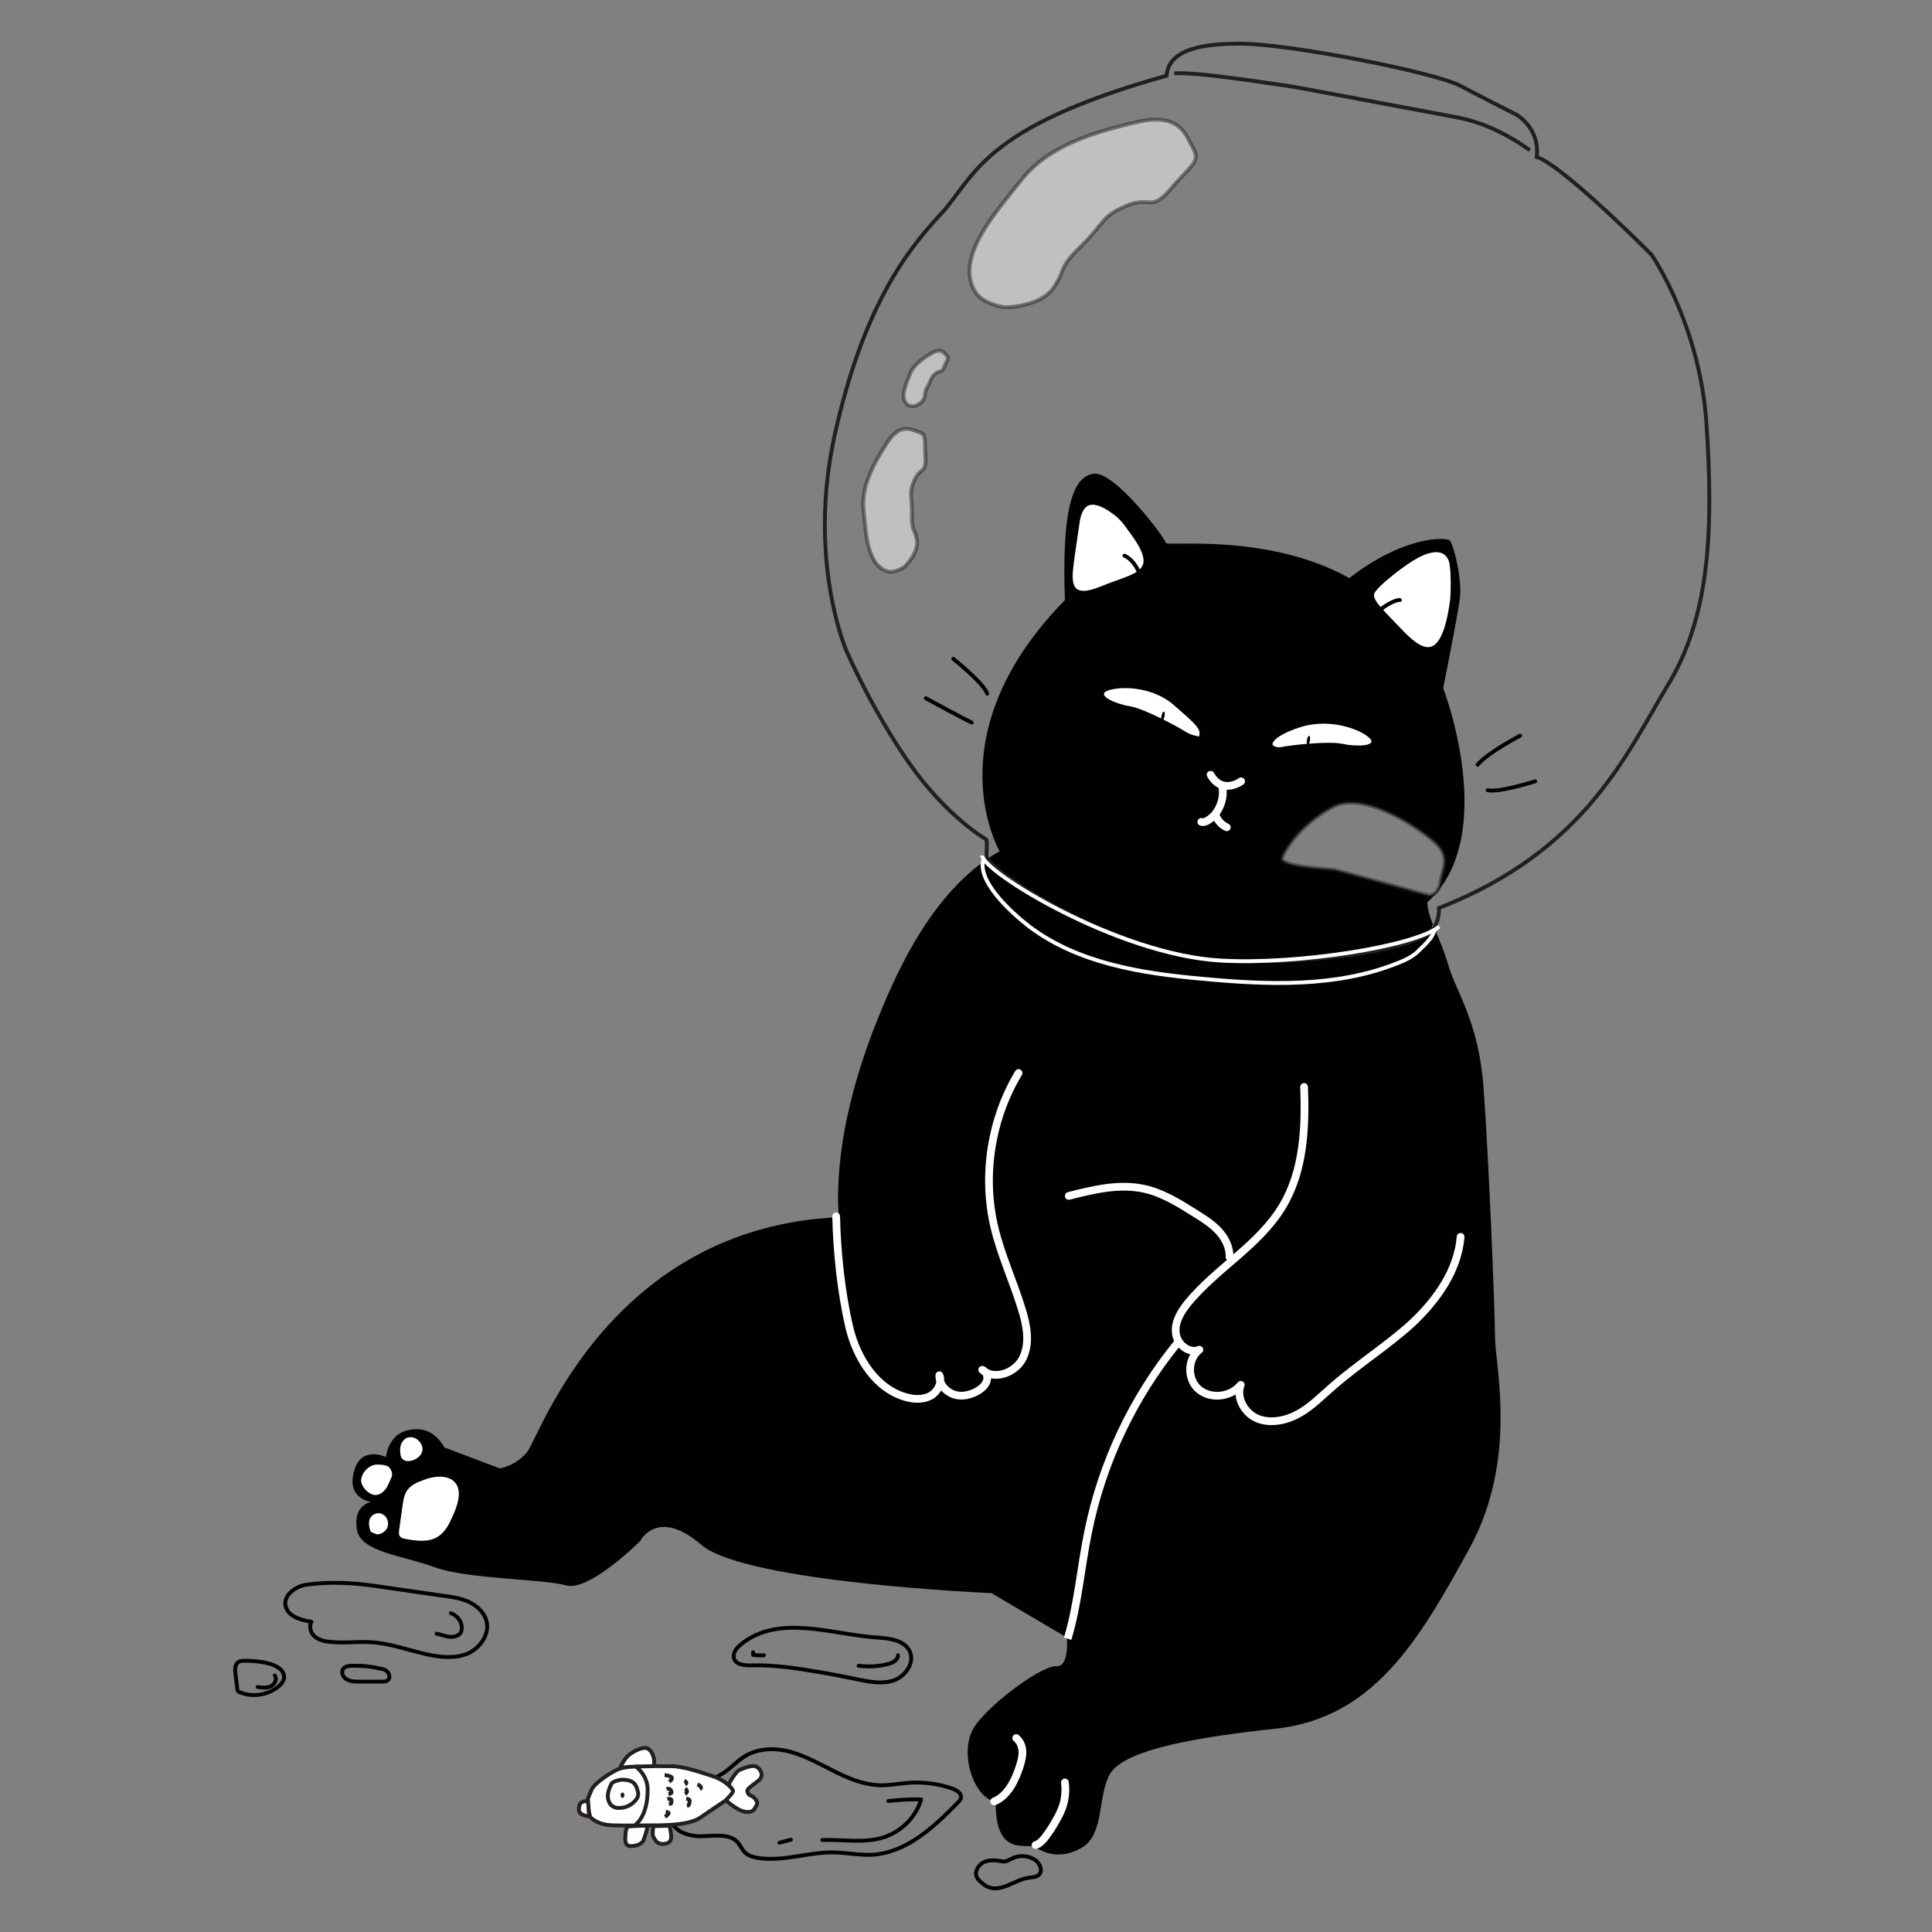 <?xml version="1.0" encoding="utf-8"?>
<!-- Generator: Adobe Illustrator 22.0.1, SVG Export Plug-In . SVG Version: 6.00 Build 0)  -->
<svg version="1.1" id="Layer_1" xmlns="http://www.w3.org/2000/svg" xmlns:xlink="http://www.w3.org/1999/xlink" x="0px" y="0px"
	 viewBox="0 0 500 500" style="enable-background:new 0 0 500 500;" xml:space="preserve">
<rect x="0" y="0" width="500" height="500" fill="#808080" stroke="none"/>
<style type="text/css">
	.st0{fill:#010101;}
	.st1{fill:none;stroke:#FFFFFF;stroke-width:2;stroke-linecap:round;stroke-linejoin:round;stroke-miterlimit:10;}
	.st2{fill:none;stroke:#FFFFFF;stroke-width:2;stroke-miterlimit:10;}
	.st3{fill:none;stroke:#010101;stroke-linecap:round;stroke-linejoin:round;stroke-miterlimit:10;}
	.st4{fill:#FFFFFF;}
	.st5{fill:#FFFFFF;stroke:#010101;stroke-miterlimit:10;}
	.st6{fill:#FFFFFF;stroke:#010101;stroke-linecap:round;stroke-linejoin:round;stroke-miterlimit:10;}
	.st7{fill:none;stroke:#FFFFFF;stroke-linecap:round;stroke-linejoin:round;stroke-miterlimit:10;}
	.st8{fill:none;stroke:#231F20;stroke-miterlimit:10;}
	.st9{opacity:0.5;fill:#FFFFFF;stroke:#231F20;stroke-miterlimit:10;}
	.st10{fill:none;stroke:#FFFFFF;stroke-miterlimit:10;}
	.st11{fill:#FFFFFF;stroke:#231F20;stroke-miterlimit:10;}
	.st12{fill:#231F20;}
</style>
<g>
	<g>
		<path class="st0" d="M217.1,315c-59.5,2.7-77.6,57.1-80.7,60.8c-3,3.7-7.1,4.2-7.1,4.2l-14.3-5.4c0,0-2.2-4.5-6.6-4.7
			c-8-0.4-8.5,7.2-8.5,7.2s-5.9-2.9-8,2.8c-2.8,7.9,4.1,8.8,4.1,8.8s-4.8,0.8-3.6,7.3c1.1,5.7,11.7,6.5,20.1,9.6s28,3,34,4.7
			s19.2-11.5,19.2-11.5s4.4-8.8,15.8,1s75.1,12.5,75.1,12.5l19.5,11.5c0,0,0.7,7.7-2.7,7.4c-3.4-0.3-16.2,8.8-20.9,15.2
			c-4.7,6.4-0.7,18.9,5.2,19.9c-0.2,14.8,8.3,10.4,10.3,11.8c2,1.3,6.4,3.4,12.1,0c5.7-3.4,4-13.5,7.1-18.9
			c3-5.4,17.2-9.1,42.8-11.8s37.4-23.2,50.2-46.5c12.8-23.2,6.7-47.8,6.7-54.9c0-7.1-1.7-48.2-3-65c-1.3-16.8-7.1-24.3-9.1-31.3
			s-5.4-12.1-5.4-16.2c18.9-17,4.1-55.4,4.1-55.4s3.6-18,4.3-23.1c0.7-5.1-1.7-14.5-2.7-15.2c-1-0.7-11.5-1.3-25.9,9.8
			c-21.2-11.8-47.5-8.1-47.5-9.1s-12.9-18.3-18.5-17.9c-6,0.5-8.4,10.6-7.6,32.7c-34.4,35.1-16.9,65-16.9,65
			c-14.8,8.4-24.1,25.4-30.4,40.6c-6.6,15.7-11.7,33.5-11.4,50.8L217.1,315z"/>
		<path class="st1" d="M337.5,281.3c0.4,10.6-0.1,21.8-5.6,30.9c-6,10-16.9,15.9-24.3,24.8c-1.9,2.3-3.6,5-3.3,7.9
			c0.2,2.9,3.4,5.6,6.1,4.4c-3.2,2.4-3.2,7.9,0,10.4s8.2,1.8,10.7-1.3c-1.3,3.4,1.1,7.5,4.5,8.8s7.4,0.4,10.6-1.4s5.8-4.5,8.6-6.9
			c6.6-5.8,14.1-10.5,20.6-16.4c6.4-6,11.9-13.7,12.6-22.4"/>
		<path class="st1" d="M276.6,309.5c6.3-1.6,12.8-3.2,19.2-1.9c4.9,1,9.2,3.7,13.5,6.4c2.1,1.3,4.3,2.7,6,4.5c1.7,1.8,3,4.3,2.9,6.8
			"/>
		<path class="st2" d="M304.7,347.6c-11.5,14.1-19.5,31-23.1,48.9c-1.9,9.2-2.6,18.7-5.3,27.6"/>
		<path class="st3" d="M79.4,410.1c-2.9,0.4-6.1,2.7-5.5,5.5c0.6,2.7,3.9,3.7,6.7,4.1c-0.7,1.2-0.2,2.9,0.8,3.8
			c1.1,0.9,2.5,1.3,3.9,1.4c3.5,0.4,7.1-0.1,10.7,0.1c4.9,0.3,9.5,2,14.3,3.1c3.5,0.8,7.3,1.2,10.6-0.1c3.3-1.4,5.9-5,5-8.5
			c-0.6-2.2-2.4-3.9-4.5-4.9c-2.1-1-4.3-1.3-6.6-1.6c-6-0.9-12-1.7-18-2.6C91.1,409.6,85.3,409.3,79.4,410.1z"/>
		<path class="st3" d="M191.7,425.6c-1.1,0.9-2.2,2.3-1.7,3.7c0.6,1.6,2.7,1.7,4.3,1.7c6.5-0.2,12.9,0.9,19.3,2
			c2.9,0.5,5.8,1.1,8.7,1.7c3,0.6,6.3,1.2,9.2,0.1c2.9-1.1,5.2-4.5,4-7.3c-1.3-3-5.2-3.5-8.4-3.7
			C215.6,423.1,201.6,417.5,191.7,425.6z"/>
		<path class="st3" d="M205,453.5c-4-1.2-8.6-1.2-12.2,1c-2.3,1.4-4,3.5-6.3,4.8c-2.6,1.6-5.7,2.1-8.4,3.3s-5.3,3.8-5.1,6.8
			c0.2,2,1.6,3.8,3.3,4.7c1.8,0.9,3.8,1.2,5.8,1.1c3.1-0.1,6.9-0.7,8.9,1.7c0.6,0.7,0.9,1.5,1.5,2.2c1,1.2,2.6,1.6,4.2,1.8
			c6.2,0.8,12.4-1.5,18.6-1.5c3.5,0,7.1,0.8,10.6,0.6c8.8-0.6,15.8-7.2,21.9-13.4c0.4-0.4,0.8-0.8,0.9-1.3c0.2-1.2-1.1-2-2.2-2.4
			c-3.7-1.3-7.7-1.8-11.6-1.5c-2.6,0.2-5.2,0.8-7.8,0.6C218.8,461.4,212.8,455.8,205,453.5z"/>
		<path class="st3" d="M259.9,481.8c-1.6-0.3-3.4-0.6-5,0s-2.8,2.5-2.1,4c0.2,0.5,0.7,1,1.1,1.3c0.5,0.5,1.1,0.9,1.7,1.2
			c1.7,0.8,3.6,0.3,5.3-0.4c1.7-0.7,3.3-1.6,5.1-1.9c1.1-0.2,2.5-0.1,3.1-1.1c0.7-1,0-2.5-0.9-3.3c-1.6-1.3-4-1.6-5.9-0.8
			c-1,0.4-2,1.2-3,0.9"/>
		<path class="st3" d="M63.5,429.8c-0.8,0-1.6,0-2.1,0.6c-0.6,0.6-0.6,1.7-0.5,2.5c0.2,1.4,0.3,2.8,0.5,4.1c0,0.2,0,0.4,0.1,0.5
			c0.1,0.3,0.4,0.4,0.7,0.5c3.2,1.3,7,0.7,9.7-1.4c0.9-0.7,1.8-1.8,1.6-2.9C73,430.2,66,429.8,63.5,429.8z"/>
		<path class="st3" d="M94.5,431.2c-1.2-0.1-2.3-0.1-3.5-0.1c-0.9,0-1.9,0.2-2.3,1c-0.3,0.6-0.1,1.4,0.4,2c1,1.1,2.6,1.1,4,1.1
			c1.9,0,3.9,0,5.8,0c0.5,0,1.1,0,1.5-0.4c0.6-0.5,0.4-1.5-0.1-2.1s-1.3-0.8-2.1-0.9c-1.6-0.4-3.3-0.6-4.9-0.7"/>
		<path class="st4" d="M109.7,383c-1.7,0.6-3.4,1.3-4.4,2.8c-0.7,1.1-0.9,2.4-1.1,3.7c-0.3,2.1-0.6,4.3-0.9,6.4
			c-0.1,0.6-0.1,1.3,0.2,1.7c0.4,0.5,1,0.6,1.6,0.7c2.8,0.5,5.8,0.9,8.2-0.6c1.9-1.2,2.9-3.2,3.8-5.2c1.1-2.4,2.8-6.7,0.5-9
			C115.6,381.5,111.9,382.1,109.7,383z"/>
		<path class="st4" d="M103.7,376.7c-0.2-0.9-0.2-1.8,0-2.6s0.8-1.6,1.6-2c0,0,0.1,0,0.1,0c1.1-0.4,2.3,0,3.1,0.9
			C111.8,376.9,104.4,380.1,103.7,376.7z"/>
		<path class="st4" d="M101.4,382.1c0.3-0.8-0.3-2.2-1-2.6s-2.6-0.6-3.5-0.4c-1.7,0.4-3.1,1.9-3.4,3.6c-0.4,1.7,1.8,4.1,3.5,4.2
			c1.2,0.1,2.3-0.8,3-1.8C100.6,384.1,101.4,382.1,101.4,382.1z"/>
		<path class="st4" d="M95.9,396.3c-0.4-1.2-0.7-2.7,0.1-3.7c0.7-1,2.2-1.3,3.2-0.6c1,0.6,1.5,2,1.1,3.2c-0.4,1.1-1.6,1.9-2.8,1.9
			C97.5,397,96,396.6,95.9,396.3z"/>
		<path class="st1" d="M263,449.8c1.2,1,1.7,2.6,1.6,4.1c-0.1,1.5-0.6,3-1.1,4.4c-0.6,1.6-1.3,3.2-2.3,4.6c-1,1.4-2.3,2.7-3.9,3.3"
			/>
		<path class="st1" d="M275.6,461.3c0.3,2.5,0,5-1,7.3c-0.5,1.2-1.2,2.4-1.9,3.6c-0.7,1.2-1.5,2.3-2.3,3.4c-0.7,0.8-1.4,1.6-2.4,1.9
			"/>
		<path class="st1" d="M263.6,277.7c-7.1,11.8-9.4,26.4-6.3,39.7c1.7,7.3,4.9,14.1,7.1,21.3c1.3,4.1,2.2,8.7,0.4,12.6
			c-1.8,3.9-7.4,6.1-10.6,3.2c1.1,0.4,1.5,1.7,1.2,2.8c-0.3,1.1-1.2,1.9-2.1,2.5c-1.9,1.2-4.3,1.8-6.4,1.1s-3.9-2.7-3.8-5
			c0.8,1.9-0.4,4.2-2.2,5.3c-1.8,1-4,1-6,0.5c-8.1-2-13.2-10.2-15.1-18.2c-2.1-9-3.2-19.5-3.4-28.7"/>
		<path class="st3" d="M116.7,417.5c1.5,0.5,2.7,2,2.8,3.5c0,0.5,0,1-0.2,1.4c-0.5,1-1.8,1.3-3,1.2c-1.1-0.1-2.2-0.6-3.3-0.8"/>
		<path class="st3" d="M232.4,428.4c0,1.2-1.3,1.9-2.4,2.2c-2.5,0.7-5.2,0.8-7.8,0.5"/>
		<path class="st3" d="M229.9,466.1c2.8-0.3,5.7-0.5,8.5-0.4c-1.4,4.6-5.1,8.3-9.7,9.8c-5.1,1.6-10.6,0.5-15.9,0.7"/>
		<path class="st3" d="M204.7,476.1c-1,0.3-2,0.5-3,0.8"/>
		<path class="st3" d="M194.9,427.6c0,0.2,0,0.5,0,0.7c0.9,0.1,1.9,0.1,2.8,0.1"/>
		<path class="st3" d="M71.1,433.6c0.7,0.9,0,2.3-1,2.8c-1,0.5-2.2,0.4-3.4,0.2"/>
		<path class="st4" d="M329.3,192.7c0,0,0.7,1,2.5,0.6s12-1.6,15.6-0.8s8.9,0.6,7.2-1.3c-1.7-2-9.5-5.4-17.4-3.2
			C334.3,188.8,329.4,190.8,329.3,192.7z"/>
		<ellipse transform="matrix(0.173 -0.985 0.985 0.173 91.315 491.978)" class="st0" cx="338.6" cy="191.6" rx="1.2" ry="0.4"/>
		<path class="st4" d="M310.3,190.6c0,0-2.1-0.3-3.6-1.3c-1.5-1-10.5-5.9-14.2-6.5c-3.7-0.6-8.5-2.7-6.2-3.9s11.2-1.8,17.4,3.5
			C309.8,187.7,310.9,188.7,310.3,190.6z"/>
		<ellipse transform="matrix(0.207 -0.978 0.978 0.207 57.651 441.39)" class="st0" cx="301" cy="185.1" rx="1.2" ry="0.4"/>
		<path class="st5" d="M375.7,146.5c0-1.2-1-6.3-8.1-3c-3.6,1.6-11.7,8-12.4,9.9c-0.6,1.9,1.4,3.8,6.3,8.9c5.2,5.5,11.8,12,14.3-7.1
			C376,153.3,376,147.9,375.7,146.5z"/>
		<path class="st5" d="M292.3,136.9c0,0-1.6-2.6-3.7-4.1c-2.7-2-8.5-5.9-9.7,2.4c-0.5,3.6-1.9,12.2-1.8,14c0.1,1.7,0,6.3,7.8,3.1
			C294,148.5,301.4,148.7,292.3,136.9z"/>
		<g>
			<path class="st1" d="M321.2,202.2c0,0-4.9,3.6-7.9-1.7"/>
			<path class="st1" d="M316.3,203.5c0,0,1,3.4-1.8,7.2c0,0-2.2,2.5-3.6,2"/>
			<path class="st1" d="M314.6,210.9c0,0,0.6,2.2,2.9,3.2"/>
		</g>
		<path class="st3" d="M362.3,155.3c-0.7-0.3-5,1.7-5.8,3.6"/>
		<path class="st6" d="M295.2,149.1c-0.3-0.7-1.5-4.1-4.2-5.3"/>
		<g>
			<path class="st3" d="M246.7,170.5c0,0,7.7,6.1,8.8,9"/>
			<path class="st3" d="M239.6,180.7c0,0,9.5,5.2,11.9,6.3"/>
		</g>
		<g>
			<path class="st3" d="M397.3,202.2c0,0-9.4,3-12.3,2.3"/>
			<path class="st3" d="M393.4,190.4c0,0-8.3,4.3-11,7.5"/>
		</g>
		<path class="st7" d="M254.6,222.1c-2.1,5.7,7,14,11.8,17.7c12.6,9.5,29,12.1,44.7,13.5c17,1.6,34.7,2.3,50.5-4
			c2.1-0.8,4.2-1.8,5.7-3.4c1.6-1.6,4.4-4,3.8-6.1"/>
		<g>
			<path class="st8" d="M372.4,235c0,0,0.4,4-2.6,6.4c-6.4,5.1-33.7,8.3-53.7,7.2c-27-1.5-61-23.3-60.8-27.2c0.2-4,0-4.1,0-4.1
				s-10.2-5.8-20-19.8S219,168.3,219,168.3s-10.2-23.5-2.9-56.1s18.4-47.2,27.3-56.7s10.1-22.4,58.5-35.9c0.5-5.5,6-8.3,18.7-8.3
				c12.7-0.1,50.5,7.4,57.1,10.8c6.5,3.4,14.6,7.5,14.6,7.5s6.3,3.4,5.4,11c7,2.4,29.7,25.3,29.7,25.3s12.4,17.9,14.2,43.3
				c2,29.1,0.6,50.7-9.9,68C421.2,194.5,410.6,220.1,372.4,235z"/>
			<path class="st9" d="M260,79.5c0.3,0.1,9.5-0.1,12.8-5.2c3.3-5.1,0.9-4.6,7-10.6s5.2-7.7,11.6-10.4s6.4,1.7,11.6-4.4
				c5.2-6.2,7.8-6.9,5.8-10.5s-3.4-9.4-14.6-6.8s-22.9,6.1-29.9,15c-7,8.8-17.1,20-12,28.8C254.4,78.9,260,79.5,260,79.5z"/>
			<path class="st9" d="M234.2,146.6c0.1-0.1,3.7-3.7,3.1-6.9c-0.7-3.3-1.4-2.1-1.3-6.8c0.1-4.7-0.9-5,0.6-8.5
				c1.5-3.5,3.2-1.8,2.9-6.2c-0.3-4.4,0.4-5.7-1.7-6.4c-2.2-0.7-4.9-2.4-8.3,2.9s-6.7,11.2-6,17.3c0.6,6.1,0.9,14.4,6.3,15.9
				C231.8,148.4,234.2,146.6,234.2,146.6z"/>
			<path class="st9" d="M236.6,105.1c0.1,0,2.1-0.6,2.6-2.1c0.4-1.4-0.1-1.2,0.9-3s0.7-2.2,2-3.3c1.3-1.1,1.6,0,2.3-1.8
				s1.3-2.2,0.6-2.9c-0.7-0.7-1.4-2-3.7-0.7s-4.8,3-5.8,5.5c-1,2.6-2.6,5.9-0.9,7.7C235.3,105.3,236.6,105.1,236.6,105.1z"/>
			<path class="st8" d="M395.9,38.9c0,0-8.4-6.6-18.7-8.5s-43.3-8.2-44.7-8.3c-1.4-0.1-23.5-3.7-28.6-3.1"/>
			<path class="st9" d="M369.9,231.8c0,0,2.4-0.1,2.9-3.6c0.5-3.5,2.9-6.5-1.7-10.5s-18.5-13.2-26.4-8.8
				c-7.9,4.3-12.1,10.7-12.9,13.1c-0.9,2.4,13.2,3,13.5,3.1C345.5,225.1,369.9,231.8,369.9,231.8z"/>
		</g>
		<path class="st10" d="M372.5,239.8c-6.4,5.1-36.4,9.9-56.5,8.8c-27-1.5-62-23.3-61.8-27.2"/>
	</g>
	<g>
		<path class="st11" d="M152.2,466.1c0,0-1.9-0.1-2.2,1s-0.4,2.1,0.9,2.6s1.6,0.3,1.6,0.3L152.2,466.1z"/>
		<path class="st11" d="M188.8,461.4c0,0,1.6-3,2.7-3.4c1.1-0.4,3.3-1.4,4.4-0.7c1.1,0.7,1.9,2.4,0.3,3.6c-1.6,1.2-2.8,2.1-2.8,2.5
			c0,0.4,0.2,1.1,0.9,1.3s2.1,1.5,1.5,2.5c-0.6,1-0.8,2-2.9,1.7s-4.8-2.8-4.8-2.8l-0.3-3.4L188.8,461.4z"/>
		<path class="st11" d="M164.3,457c0,0-2.1,0.1-3.9,0.7c-1.7,0.6-6.5,3.6-7.3,5.5c-0.8,1.9-1,2-0.9,2.9c0.1,0.9,0.1,3.8,0.8,4.4
			s2.3,1.8,5.6,1.9c3.4,0.1,6.4,0,9.9,0c3.6,0,9.9,0,12.9-2.1s6.2-4.2,6.2-4.2s2.3-2.1,2.1-2.7c-0.2-0.6-1.9-2.6-5.2-3.7
			s-7.7-2.6-10.7-2.6S164.3,457,164.3,457z"/>
		<path class="st11" d="M160.5,457.5c0,0,1-2.4,2.5-3.5c1.5-1.1,3.6-2,4.6-1.5c1,0.5,1.7,2.1,1.7,3.3c0,1.2-0.2,1.3-0.2,1.3
			s-8.1,0-8.7,0.6C160.3,457.9,160.5,457.5,160.5,457.5z"/>
		<path class="st11" d="M162.4,472.7c0,0-0.5,0.9-0.5,1.7c0,0.8-0.4,2.7,0.6,3.2c0.9,0.5,3.6-0.1,4-1.3c0.5-1.2,1.2-3.5,1-3.7
			C167.5,472.3,162.4,472.7,162.4,472.7z"/>
		<path class="st11" d="M169.1,472.6c0,0-0.4,2.1,0,2.8s0.9,1.8,2.2,1.8c1.3,0.1,2.4-0.4,2.4-1.7c0-1.3-0.4-2.9-0.4-2.9l-0.1-0.1
			L169.1,472.6z"/>
		<path class="st11" d="M172,459.4c0,0,3.3,0.2,1.2,1.7"/>
		<path class="st11" d="M177.1,460.9c0,0,1.1,0.4,0.2,0.9"/>
		<path class="st11" d="M180.5,461.8c0,0,1.6,0.7,0.6,1.2"/>
		<path class="st11" d="M172.5,463c0,0,0.8-0.3,1.1,0.3s0.4,0.8-0.6,1"/>
		<path class="st11" d="M172.7,465.6c0,0,1.2-0.3,1.1,0.5c-0.2,0.8,0.1,0.7-0.7,0.7"/>
		<path class="st11" d="M172.3,468.9c0,0,1,0.1,0.7,0.5c-0.3,0.4-0.9,0.8-0.9,0.8"/>
		<path class="st11" d="M177.3,462.9c0,0,0.5,0.3,0.5,0.7s-0.5,0.7-0.5,0.7"/>
		<path class="st11" d="M177.6,465.5c0,0,1,0.1,0.9,0.6c-0.1,0.4,0,1.1-0.7,1.3"/>
		<path class="st11" d="M164.3,457c0,0,3.2,2.1,3.3,5.9c0.1,3.8-0.9,7.6-3.3,9.5"/>
		<path class="st11" d="M160.7,460.6c0,0-2.1,0.3-2.5,1.1c-0.3,0.8-1.5,2.8-0.5,4.8s3.6,1.4,4.6,1c1.1-0.4,3.3-2,2.8-3.7
			C164.7,462,164.2,460.5,160.7,460.6z"/>
		<ellipse class="st12" cx="161.1" cy="464.6" rx="0.5" ry="0.7"/>
	</g>
</g>
</svg>
